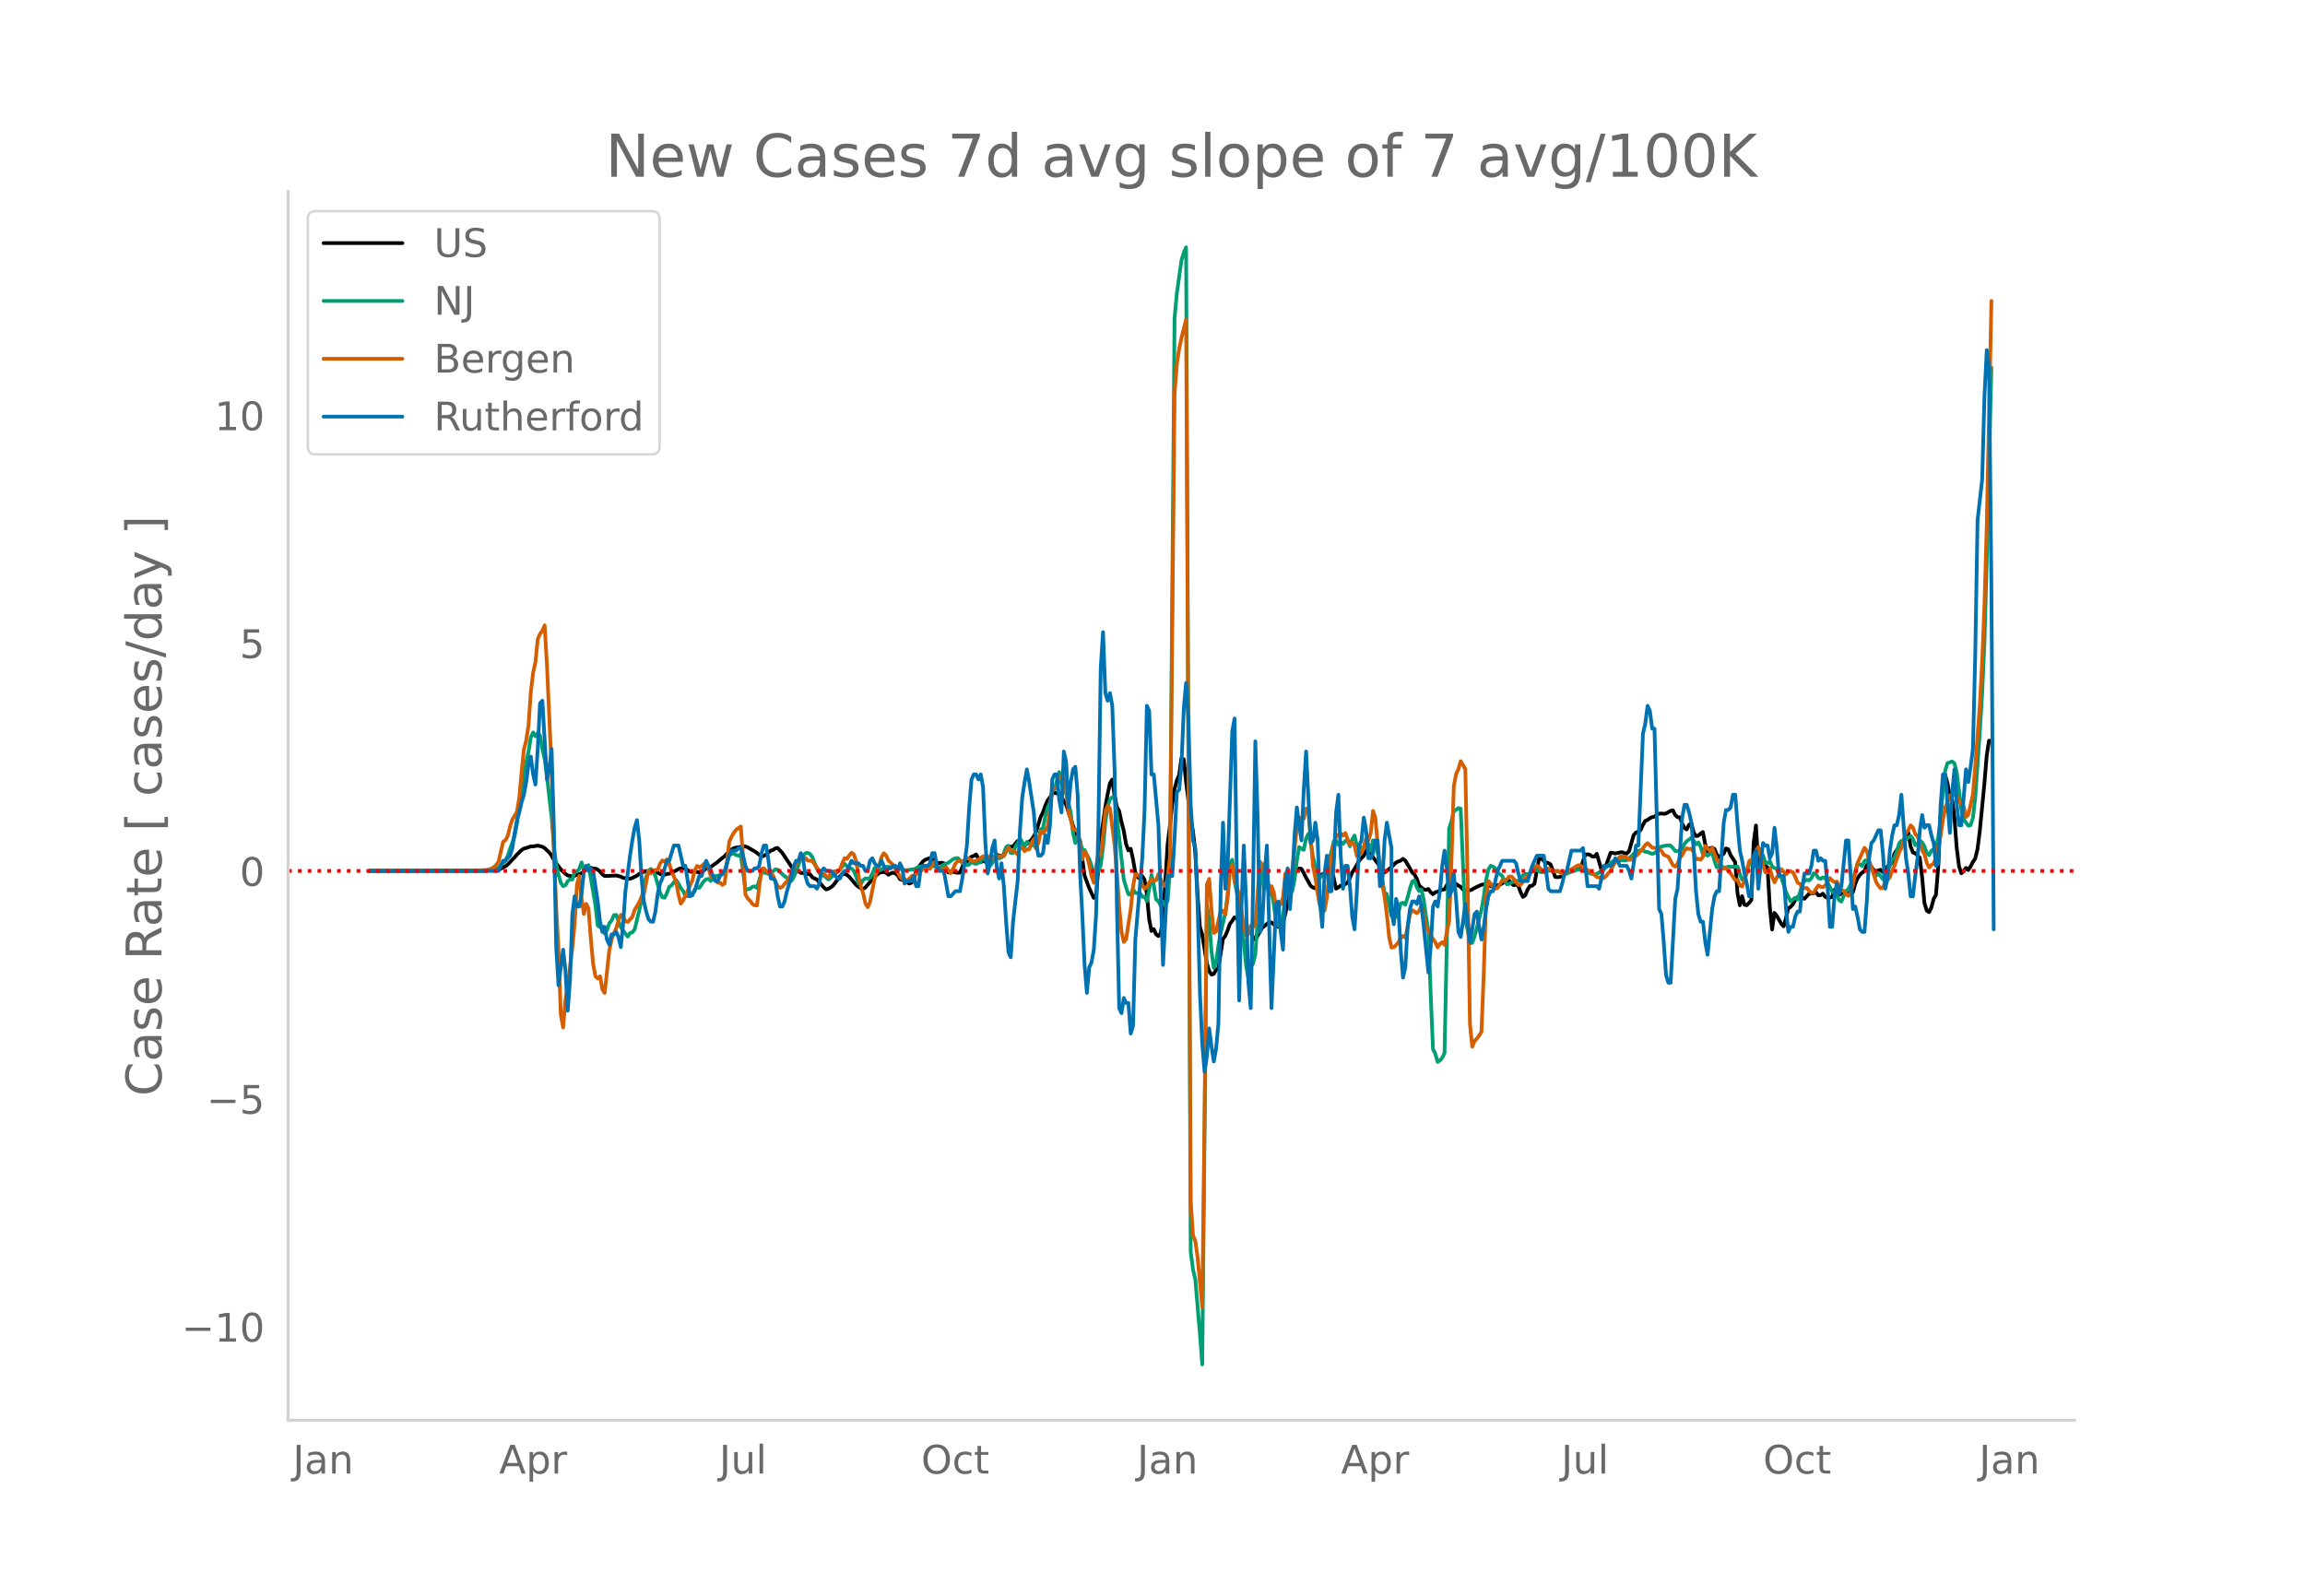 <svg height="864" viewBox="0 0 936 648" width="1248" xmlns="http://www.w3.org/2000/svg" xmlns:xlink="http://www.w3.org/1999/xlink"><defs><style>*{stroke-linecap:butt;stroke-linejoin:round}</style></defs><g id="figure_1"><path d="M0 648h936V0H0z" style="fill:#fff" id="patch_1"/><g id="axes_1"><path d="M117 576.72h725.4V77.76H117z" style="fill:none" id="patch_2"/><path clip-path="url(#p60ff160ff0)" d="m149.973 353.66 46.836-.134 4.684-.279.936-.165.937-.304 1.874-1.022.936-.722 2.81-2.917.937-1.11 1.874-1.803.936-.623.937-.21 1.873-.673.937.008 1.874-.334 1.873.452.937.566 1.873 1.772.937 1.24.937 1.798 2.81 3.867 1.873 1.778.937.644 1.874.364.936-.197.937-.532.937-.176.936-.335.937-.716.937-.951.937-.722.936.15.937.318.937.043.937.383.936.782.937 1.09.937.744 4.683-.216 1.874.468.936.48 1.874.307.937.055.936-.304 1.874-.933.937-.752.936-.497 1.874-.63 1.873.113.937-.123.937.265 2.81 1.32.937-.069.936-.328.937-.121.937-.294 2.81-1.55.937-.33.936-.08.937.266 1.874 1.12.936.13.937-.236 1.873.493 1.874-.826.937-.786.936-.46.937-.185 2.81-2.007.937-.873 1.873-1.447 1.874-1.979.937-.744.936-.544.937-.263.937-.105 1.873-.445.937.103.937.324 1.873 1.123.937.509.937.64.936.781.937.61.937-.14.936-.621 1.874-1.523.937-.3.936-.627.937-.177 1.874 2.008 4.683 7.028.937-.144 1.873 1.236.937.05.937.356.937-.015.936.139.937 1.226.937.554.936.366 2.81 3.244.937.798.937-.28.937-.545.936-.719 2.81-3.76.937-.818.937-.193.937.4.937.769 2.81 3.303.936.768.937.575.937.27.937-.523 1.873-2.2.937-1.22 2.81-2.593 1.873-.358.937.36.937.805.937-.53.936-.348.937.372.937.686.937 1.575.936.358.937-.268.937 1.105.936.625.937-.345.937-1.715.937-2.786.936-1.75 1.874-2.421.937-.674 1.873-.664.937.332.936.906.937.633.937.172.937-.147.936.224.937 2.17.937 1.584.936-.365.937.026.937.309.937.143.936-.059 1.874-4.313.937-.19.936-1.105.937-.87.937-.298.936-.618 1.874 3.14.937-.474.936.294 1.874-.488.937.54 1.873-2.975.937.448.936.095.937-.238.937-1.613.937-1.924 1.873.007 1.874-2.294.936-.316 1.874 2.186 2.81-2.302.937-1.363.936-1.93 1.874-6.058.936-1.83.937-2.669.937-2.18.937-1.165.936-1.572.937-.409.937.35.937-.129.936 1.484.937 1.775.937 1.371 3.747 11.326 1.873 3.19 1.874 14.28 1.873 5.036 1.873 4.038.937-.14 1.874-24.7.936-5.372.937-6.634.937-5.137.937-4.485.936-1.558.937 6.288.937 4.813.936 1.66.937 4.371.937 3.682.937 5.325.936 2.617.937-.666.937 4.227.936 5.404.937 1.844.937.71.937-1.111.936 1.56.937 5.688.937 10.219.937 4.853.936-.752.937 2.109.937.704.936-1.103.937-5.75 1.874-30.3.936-7.44.937-8.793.937-6.325.937-3.476.936-2.165.937-6.847.937.416.936 9.068 1.874 14.894.937 5.332.936 8.272.937 17.523.937 12.916.937 3.15 1.873 11.624.937 3.175.936 1.463.937-.254.937-1.615.937-.762 1.873-11.838.937-1.2.937-2.234.936-2.651.937-1.237.937-1.42.936.323.937 1.682.937.285 1.873 2.675.937.167.937.309.936 2.576.937 1.015.937-1.548.937-1.779.936-1.483 2.81-2.275.937.105 1.874 1.498.936.322.937-.783.937-1.166.937-3.268.936-4.668 2.81-11.433.937-1.714.937-.703.937.152.936 1.646.937 1.913 1.874 3.332.936.69.937.322.937-1.957.937-3.056.936-.673.937-.28.937-.966.936-.584.937-.45.937 3.82.937 4.302.936-.548.937-.698.937-.055 1.873-1.154.937-1.91.937-2.213.936-1.37 1.874-3.383.937-1.083.936-.893.937-1.875.937-1.25 1.873 3.634 2.81 3.672.937 1.622.937.915 1.873-1.362 1.874-1.736.936-.923.937-.479.937-.293.937-.755.936.721 1.874 3.105.937 1.683.936.848.937 1.648.937 2.737.936.955.937.692.937.222.937-.359.936 1.293.937.812.937-.732.936-.252 1.874-.869.937-.088.936-1.69.937-1.368 1.874.452.936.402.937.64.937.503.936 1.112.937.69.937-.28.937-.086.936-.296.937-.632 2.81-1.304 1.874-.36.936.289.937.666.937.176 1.873-.676.937-.14.937-.474.937-.687.936-.515.937.01.937 1.19.936.678.937-.209.937.433.937 2.615.936 1.92.937-.636.937-2.272.937-1.493.936-.128.937-.86 1.873-10.197.937-.05.937.942.937.702.936.23.937.575 1.873 5.084.937.109.937-.098 1.873-.997 1.874-1.41.937-.362 1.873-.253.937-.06.936-.254 1.874-5.814.937-.069.936.184.937.682.937.131.937-1.19 1.873 6.344.937-.92.936-.595 1.874-5.284.937.106.936.224 1.874-.426.937-.103.936.353.937.217.937-.985 1.873-6.516.937-1.059.937-.332.936-.658.937-2.052.937-1.67.936-.388.937-.695.937-.445.937-.185.936-.773.937-.459.937-.057.937.11.936-.113 1.874-1.081.936-.204.937 1.857.937.912.937.063.936 2.507.937 1.804.937.583.937-1.89.936-.501.937 3.669.937 1.432.936-.143.937-.865.937-.626.937 4.899.936 2.902.937-1.207.937-.245.937.515.936 2.279.937 1.086 1.873-1.392.937-2.18.937.365.937 2.348 1.873 2.89.937 12.484.937 4.997.936-3.68.937 3.447.937.218.936-.94.937-1.15.937-23.265.937-7.03.936 15.91.937-.13.937.275 1.873.932.937 16.093.937 9.162.936-6.732.937 1.153 1.874 3.295.936.976.937-3.302.937-4.004.936-.565.937-1.098.937-1.614.937-1.26.936-.377.937.655.937.393 1.873-2.048 1.874-.236.936-.35.937 1.228.937-.046.937-.625.936 1.292.937.411.937-.09.937-.289.936-2.835.937-.374.937 2.382.936-.51.937-.72.937-.183.937.235.936 1.092.937-.967.937-3.422.936-2.251.937-1.378.937-.92.937-.583.936-2.435.937-1.223.937 1.832.937 1.436.936.329 1.874-.513.936.903.937.034.937-2.326.937-.49.936-1.102.937-3.537.937-1.453.937-1.07.936-1.25.937-.147.937-3.753.936-.97.937 5.585.937 2.505.937.325 1.873 1.846.937 7.759.937 10.558.936 3.134.937.646.937-1.838.936-3.531.937-1.62.937-11.577.937-20.547.936-12.64.937-3.905.937 3.35.936 5.069.937 1.243.937 7.644.937 12.253.936 7.49.937 2.824.937-.89.937-1.292.936.856.937-1.436.937-1.788.936-1.402.937-3.774.937-7.417 1.873-19.294.937-11.351.937-6.051.937.065h0" style="fill:none;stroke:#000;stroke-linecap:round;stroke-width:1.5" id="line2d_1"/><path clip-path="url(#p60ff160ff0)" d="m149.973 353.656 46.836-.097 2.81-.228.937-.185.937-.323.936-.485 2.81-2.912.937-1.964 2.81-8.102.937-4.85.937-7.466.937-6.573 1.873-10.99.937-4.163.936-5.855.937-2.039.937 1.567.937-1.358.936 1.05.937 5.42.937 4.142.937 7.086 1.873 16.33.937 12.11.936 7.222.937 4.224.937 3.27.937 1.337.936-.351.937-1.648.937-.827.937.17.936-3.159.937-.104.937-1.092.936-2.609.937 2.96 1.874-1.889 1.873 10.745.937 5.519.937 8.323.936.635.937-.212.937 2.755.936-1.293.937-2.761.937-1.123.937-2.236.936-.092 1.874 4.962.936 1.231.937 1.422.937 1.172.937-1.431.936-.304.937-1.17 1.874-7.672.936-4.477.937-5.848.937-3.357.936-2.538.937-.664.937.734.937 2.236 1.873 6.603.937 1.926.937.168.936-1.943.937-2.466.937-.604.936-1.188.937-.931.937 1.399.937 1.794.936 1.256.937 1.997.937.06 1.873-.27.937-2.341.937-1.06.936.307 1.874-2.683.937-.81.936-.11.937.795.937-.904.937-1.088.936-.085 1.874-.687.936-.268 1.874-7.976 1.873-.075.937.564.937.327.936-.642 1.874 14.335.937-.106.936-.234.937-.768.937-.208.937.672 1.873-6.208.937-.025.936.11.937.413.937-.32 1.873-1.57.937.189 1.874 1.777.936.849.937.605.937.891.936.353.937-1.58.937-2.198 1.873-5.193.937-1.282.937-.927.937-.19.936.496.937 1.212 1.873 4.864.937 1.639.937 1.06.937-.054 1.873 1.643 1.873-1.565 2.81-2.404.937-1.386.937-.96.937.943.937.625.936.3.937.945.937 2.3.936 2.824.937.317.937-1.716.937-.69.936.12.937-.278.937-1.722.937-2.362.936.176.937.9 2.81-1.486.937-.04.937.24.936-.381.937-.07 1.874 1.033.936.28 1.874.356 1.873-.417.937.032 1.873-1.027 1.874-.48.937.263.936-.123.937-.48.937.24 1.873.86.937.218 1.873-1.47 1.874-.737 1.873-1.401.937-.396.937-.082.936.869.937 1.131.937.153.937.757.936-.287.937-1.206.937.738.936.177 1.874-.84.937-1.733.936.812.937 2.532.937.058.937-1.174.936-2.474.937-.863.937 1.483.936-.38.937-1.718.937-2.54.937-.5.936 2.91.937.086.937-2.569.937-1.585.936-1.899 1.874 3.372.936-1.888 1.874 1.494.937-.333.936 1.535.937-3.485.937-4.339.936-.412.937-4.92.937-3.454.937-2.056.936-4.61.937-.773 1.874-7 .936 4.747.937 2.842.937 1.006 1.873 7.842.937 8.355.937 4.027.936-2.554.937 2.092.937 2.94.937.338.936 2.005.937 1.578.937 2.789.936 3.552 1.874-1.252.937-2.398.936-7.415.937-10.011.937-6.556.937-2.77.936-.968.937.164.937 7.598 2.81 25.649.937 3.227.936 2.768.937.242.937-2.268.936 1.5.937.145.937-.074.937 1.52.936-.036.937 1.735.937-4.745.937-5.9.936 4.292.937 5.69.937.814.936 1.662.937-1.582.937 1.659.937-2.086.936-12.562 1.874-223.875.937-10.157 1.873-13.364.937-3.118.936-2.156 1.874 407.887.937 7.213.936 3.992 1.874 22.182.937 12.326 1.873-186.601.937 5.837.936 13.015.937 6.73.937-2.236.937-6.817.936-5.145 1.874-8.078.937-7.552.936-12.102.937-1.973.937 8.807.936 4.333.937 5.725.937 7.749.937 6.43.936 9.99.937 5.175.937-4.545.936-1.493.937-3.671 1.874-27.622.936-6.56.937-2.707 1.874 9.71.936 1.132.937 5.721.937 6.52.936 1.992.937.672.937-4.041.937-9.359.936-3.92.937 2.681.937.108.937-4.651.936-7.749.937-5.595.937.69.936.458.937-4.614.937-1.877.937 3.561.936 5.664.937 4.037.937 3.193.937 1.205.936-.461.937-1.093.937-3.597 1.873-5.24.937-4.273.937-.221.936 1.685.937-1.041.937.648.936-1.18.937-.074.937 2.228.937-2.783.936-1.577.937 4.122.937.33.937.54.936-.116.937-3.146.937 1.86.936 2.61.937-4.209.937.181.937 4.794.936 4.143.937 6.87.937 5.295.937.489.936 4.122.937 4.69.937-.232.936.712.937-1.541.937-3.908.937-.323.936.827.937-2.946.937-3.6.937-2.859.936-.506.937 2.753.937 1.631.936-.672.937 4.271.937 6.797.937 5.695.936 25.749.937 22.311.937 1.863.936 3.346.937-.579.937-1.094.937-1.922 1.873-91.214.937-2.928.937-4.117.936-.515.937-.727.937.23 1.873 45.332.937 3.793.937 5.56.936-.196.937-2.511 2.81-10.83.937-5.374.937-6.63.936-4.446.937-1.507.937.344.937.723.936 1.663 1.874 1.39.937 2.158.936 1.212.937-.124.937-.54.936-.778 1.874.143.937-.993.936-1.359.937-.518.937.14.937-.391.936-.64.937-.44.937-.272.936.548.937.377 1.874-.162.936-.436.937-.049.937.328.936-.168.937-.015 2.81 1.159.937-.052.937-.486 2.81-.989.937-.225.936.102.937.31 1.874.868 2.81.763.937-.213 1.873-1.322.937-.627 1.873-1.65.937-.995.937-.578 1.873-.013 1.874-.46.936.124.937-.115.937-.718 2.81-2.836 1.873-.493.937.1.937.518.936.115 1.874.787.937-.368.936-.663.937-1.13.937-.884 1.873-.353.937-.112.937.117.936.988.937 1.227.937.062.937-.368.936-.574.937-1.996.937-1.131 1.873-1.403.937 1.252.937 1.456.936-.804.937 1.771.937 2.891.937.111.936.593 1.874-1.271.937 3.359.936 2.683.937-.863 1.873.878.937.065.937-.404.937.113 2.81-.115.937 3.16.936 2.125.937-.478.937-2.054.936-3.652.937-.427.937 1.233.937-5.547.936-2.168.937 2.887.937.295.936 2.84.937.4.937-.878.937 2.281.936.549.937.33.937 2.767.937.778 1.873 5.915 1.873 3.784 1.874-1.503.937.712.936-2.621.937-3.602.937-1.25.937-.523.936.273.937-.898.937-2.021.936.367.937 1.582.937.308.937-.58.936.268 2.81 5.491.937.874.937.623.937 1.981.936.589.937-2.266.937-1.856.937-1.046.936-1.682.937-2.13 1.873-6.276.937.12.937.682.937-1.996.936-.508.937 1.681.937 1.418.937 2.407.936 1.018.937-1.195 1.873 2.547.937-1.403.937-1.782 1.873-4.779.937-.89.937-2.394.937-3.28.936-1.074.937.009 2.81-1.96.937 1.164.937 2.558.936-.631.937-1.225.937.685.937 1.668.936 2.728.937.859.937-1.877.936-.483.937-.914.937-4.152.937-7.753.936-10.73.937-8.488.937-2.998 1.873-.672.937.778.937 3.774 1.873 15.06.937 3.697.937 1.51.936 1.256.937-.239.937-2.944.936-8.078 1.874-27.012.937-15.256.936-20.91.937-32.907 1.874-78.677h0" style="fill:none;stroke:#009e73;stroke-linecap:round;stroke-width:1.5" id="line2d_2"/><path clip-path="url(#p60ff160ff0)" d="m149.973 353.656 41.216-.1 3.747-.143 2.81-.162 1.873-.587.937-.527.937-.931.936-1.236 1.874-8.143.937-.607.936-1.742.937-3.829.937-2.896.936-1.459.937-1.721.937-5.55.937-10.533.936-9.095.937-3.646.937-6.158.936-13.45.937-7.96.937-4.233.937-9.358.936-2.188.937-1.236.937-2.228.937 16.245 1.873 41.91.937 33.846.936 22.727.937 16.812.937 26.535.937 5.185.936-11.201.937-5.651 1.874-15.435.936-9.925.937-15.78.937-3.544.936 9.378.937 6.057.937-4.052.937 1.904.936 12.154.937 10.25.937 5.104.937.89.936-.91.937 5.266.937 1.478 1.873-17.095.937-4.639.937-2.512.936-1.985.937-3.16.937-2.268.936.527.937 2.066.937.243 1.873-2.046.937-2.836 1.874-3.12.936-2.268.937-1.073 1.873-9.44.937 1.054.937-.79.937-.628.936.02.937-2.552.937-1.256.937.506.936-.992.937 1.762.937 3.282.936 1.944.937 2.248.937 5.145.937 3.606.936-1.276 3.747-8.102.937-3.87.937-2.065.936.587.937-.527.937-.85.937-.446.936 2.107.937 3.423.937.527.937.83.936 1.175.937-.02.937.931.936-.587 1.874-16.995.937-2.025.936-1.6.937-1.236 1.873-1.296.937 12.66.937 14.908.937 1.64.936.892.937 1.336.937.568.937.06 1.873-14.887.937-.163.936 1.054.937.85.937-.06.937 1.053.936 2.512.937 1.782.937.71.937-.386.936-1.215.937-1.033.937-1.479 1.873-3.95 1.874-3.18.936-.445.937-.142.937-.304.937 1.013 1.873.263 3.747 5.287.937-.122.936.892.937.465.937-1.336.936-.932 1.874-.345.937-.486.936-2.633.937-1.985.937.284.937-1.357.936-1.135.937.669.937 2.754.936 5.834.937 4.517.937 2.633.937 4.132.936 1.56.937-2.046 1.874-9.5 1.873-5.428.937-3.342.936-1.58.937.952.937 2.046 1.873 1.742.937 1.742.937 1.276.937 1.843.936.87.937.203.937.628 1.873-1.964.937-.365.937-.587.936-.243 1.874-1.803 1.873-.203.937.142 1.873-2.816 1.874 2.877.937.324.936-.365.937-.648.937 1.337.936 1.094.937-1.742.937-2.066.937-1.074h.936l.937.365 1.874-1.742.936.445.937.73.937.384.936-.303 1.874-1.155.937-.668.936-.203.937.182.937.79.937.284.936-1.215h.937l.937.303.936-.344.937.162.937-1.944.937-1.459.936 1.175.937-.081.937.648.937 1.053.936-2.775.937-.222.937 1.539.936-.75.937.061.937-2.592.937-1.702.936 3.646.937-2.066.937-4.618.936.729.937-1.074.937-1.62.937-6.421.936-9.52.937.263.937.122.937-4.193.936-.588.937.628.937 5.348.936 8.487.937 2.977.937 3.788.937.648.936-.263.937 6.907.937 5.186.937-3.2.936 1.437.937 3.95.937 4.457.936 2.815.937-6.684.937-5.368.937.608.936-8.001.937-9.763.937-2.006.937.993 1.873 14.928.937 11.262.936 13.794.937 10.189.937 4.091.937-1.195 1.873-12.194.937-9.236.936-4.922.937.385.937.648.937 3.423.936 1.499.937-.77.937-1.762.937-1.215.936.405.937-.122.937-2.511 1.873 4.294.937.587.937-3.605.936-8.265 1.874-188.214.937-12.052.936-6.037.937-4.517 1.873-7.393 1.874 358.382.937 13.632.936 2.167.937 6.907 1.874 19.912.936-78.713.937-92.832.937-2.309.936 12.74.937 9.217.937-.648 1.873-8.426.937.141.937 1.439.937-6.705.936-11.708.937-1.701.937 6.42.936 2.432.937 3.727 1.874 12.274.936 3.667.937-.426.937-3.443.936.668.937-1.235 1.874-25.441.936 1.458 1.874 7.88.937 3.99.936-3.363.937 2.553.937 6.522.936-.75.937-.992.937-2.836.937-9.58.936-.831.937 4.193.937-4.538 1.873-17.642.937-4.031.937.608.936-.102.937-4.091.937 1.884.937 9.864.936 11.627.937 4.76.937 6.32.937 5.063.936 1.904.937.02.937-5.367.936-8.953.937-7.373.937-5.47.937-3.017 1.873-1.236.937.973.936-1.054.937 2.552.937 2.168.937-.83.936 1.194.937 4.254 1.874-1.215.936-2.33.937-3.463.937.75.936-3.1.937-8.973.937 2.795.937 10.513.936 8.993.937 7.637.937 4.84.937 7.394.936 9.216.937 4.132.937-.202.936-.851.937-1.134.937-1.783.937-.79.936.73.937-4.214.937-5.307.937-1.64.936.547.937.688.937-1.033.936-1.944.937 3.646.937 5.205.937 1.378 1.873 3.22.937 1.297.936 2.106.937-1.438.937-.668.937 1.053.936-5.246.937-4.477.937-24.468.937-30.181.936-4.922.937-2.046.937-3.241 1.873 3.22.937 45.798.937 57.628.936 9.297.937-2.289.937-.993.937-1.276.936-1.54.937-23.941.937-30.343.936-6.907.937 1.134.937 1.438.937.567.936-.303 1.874-3.16.937.06.936-.384.937-1.135.937-.04.936.932.937 1.397.937 1.094.937-.121 1.873-2.532.937-.83.937-.993 1.873-2.573.937-.83.936.729.937 1.013.937.08.937-.364.936-.243.937.486.937.628 1.873-.182.937.506.937.77.936.202.937-.952.937-.729.937-.405 1.873-1.195.937-.486.936.101.937 1.053.937.649.937.141 1.873 1.317.937.648.937.932.936.223.937-.02.937.202.936-.85 1.874-2.229.937-1.944.936-1.317.937-1.053.937-1.317.937-.101 1.873.506.937.891.936-.06.937-.973.937-.587.937-.81.936-1.195.937-1.013.937-1.398.936-.75 1.874 1.864.937.04.936.467.937.202.937.567.937 1.6 1.873.81 1.873 3.485.937.506.937-1.235.937-2.41.936-1.014.937-1.904.937-.87.937.283.936-.121.937 1.539.937 2.876.936-.304.937.405.937-1.296.937-4.375 1.873 2.147.937-1.438 1.873 4.962.937.831.937 3.018.936-.304.937-.142.937 1.256.937.912 1.873 2.694.937-.061.937 2.208.936.445.937-2.45 1.873-7.82.937-.688.937 1.337.937-4.395.936-2.026.937 3.99 1.873 6.28h.937l.937-1.52.937 3.403.936 2.168.937-1.945.937-1.56.937-1.822 1.873 2.106.937-1.033.936-.263.937.486.937 1.843.937 2.33.936.567.937 1.154.937.547.937-.121.936 1.154.937.891.937-.222.936-1.54.937-1.276.937.527.937.162.936-.71 1.874-2.997.937 1.053.936.588.937-.223.937 2.046.936 1.6.937.142.937 1.418.937.607.936-1.519.937-3.058.937-4.74.936-4.072 2.81-6.137.937 1.215.937 4.092.937 2.957.937 2.492.936 3.038.937 1.58.937 1.114.936-.405.937-2.31.937-.769.937-1.033.936-2.897.937-1.782 1.874-5.53.936-1.722.937-3.443.937-2.735.936-1.093.937-1.904.937.931.937 2.694.936.83 1.874 5.632.937 1.722.936 3.443.937 1.864.937-1.013.936-.628.937-2.512 1.874-8.872.936-6.42.937-4.862 1.873-4.983.937-.101.937.223.937-.203.936 2.491 1.874 2.006.937 4.375.936-.952 1.874-8.305.936-11.262 1.874-25.076.937-17.704.936-23.132.937-32.692 1.874-90.4h0" style="fill:none;stroke:#d55e00;stroke-linecap:round;stroke-width:1.5" id="line2d_3"/><path clip-path="url(#p60ff160ff0)" d="M149.973 353.656h52.456l1.874-4.126h.937l1.873-2.063.937-3.095.936-6.19.937-5.159.937-3.094.937-4.127.936-3.095.937-5.158.937-7.222.936-3.095.937 7.222.937 4.126.937-14.443.936-18.57.937-1.031 1.874 31.981.936-4.126.937-8.254.937 31.981.936 48.488.937 15.475 1.874-14.443.936 8.253.937 16.506.937-12.38.937-26.822.936-7.222.937 4.127h.937l.936-5.159.937-9.285.937-2.063.937 2.063.936-1.031.937 1.031 1.874 12.38.936 8.253.937 4.127.937-2.063.936 5.158.937 2.063.937-4.126h.937l.936-1.032.937 2.063.937 4.127.936-9.285.937-13.411 1.874-14.443.936-6.19.937-5.159.937-3.095.937 8.254.936 15.474.937 9.285.937 4.127.936 3.095.937 1.031h.937l.937-4.126.936-7.222.937-4.126.937-2.064.937-4.126.936-3.095h.937l1.873-6.19h1.874l1.873 8.253h.937l1.874 12.38 1.873-2.063 1.873-6.19h.937l1.874-6.19 3.747 8.253h.936l.937-2.063 1.873-2.064 1.874-6.19.937-2.063h1.873l.937-1.031h.936l.937 3.095.937 4.126.937 2.063h1.873l.937-1.031h.937l.936-1.032.937-5.158.937-3.095h.936l.937 6.19.937 7.221h.937l.936 1.032.937 6.19.937 4.127h.937l.936-2.064.937-4.126 1.873-6.19.937-4.127.937-2.063h.937l.936-3.095.937 2.063.937 7.222.937 3.095.936 1.031h1.874l.936 1.032.937-2.063.937-5.159.937-1.031.936 1.031h1.874l2.81 3.095h.937l.936-2.063.937-1.032h.937l1.873-4.126.937 1.032h1.873l.937 1.031h.937l.937 2.063h.936l.937-4.126.937-1.032.937 2.064.936 1.031h.937l.937-2.063 1.873 4.126.937-1.031h.937l.936-1.032h.937l.937 2.063.937-3.094.936 2.063.937 6.19.937-1.032h1.873l.937-2.063.937 4.126h.936l.937-7.221.937-1.032h1.873l.937-1.031.937-4.127h.936l.937 5.158.937 2.063h1.873l1.874 10.317h.936l1.874-2.063h1.873l.937-5.159.937-6.19.937-7.221.936-15.475.937-11.348.937-2.063h.936l.937 2.063.937-2.063.937 5.158.936 22.696.937 12.38.937-4.126.937-6.19.936-3.095.937 11.348.937 4.126.936-6.19.937 9.285.937 14.443.937 12.38.936 2.064.937-14.444 1.874-16.506.936-20.633.937-13.411.937-6.19.936-5.158.937 5.158 1.874 12.38.936 12.38.937 5.158h.937l.936-1.032.937-7.222.937 3.095.937-7.221.936-18.57.937-2.063h.937l.937 10.316.936 5.159.937-24.76.937 4.127.936 18.57.937-10.317.937-5.158.937-1.032.936 11.348.937 30.95.937 17.538.937 20.633.936 11.348.937-10.317.937-2.063.936-5.158.937-14.443.937-36.108.937-63.962.936-14.444.937 24.76.937 3.095.937-3.095.936 5.158.937 25.792.937 54.677.936 42.298.937 2.063.937-6.19.937 2.063h.936l.937 12.38.937-3.095.936-35.076 2.81-33.013.937-19.601.937-42.298.937 2.064.937 25.79h.936l1.874 20.634 1.873 56.74 1.874-36.107h1.873l.937-15.475.937-18.57.936-1.031.937-10.317.937-22.696.936-10.317.937 14.444.937 35.076.937 14.443.936 3.095.937 23.728.937 35.076.937 20.633.936 11.348.937-6.19.937-11.348.936 7.221.937 6.19.937-5.158.937-10.317.936-54.677.937-26.823.937 26.823.937-9.285 1.873-54.677.937-5.158.936 63.962.937 50.55.937-38.17.937-24.76.936 22.696.937 33.013.937 10.317.936-48.488.937-59.836.937 30.95.937 46.424.936-3.095.937-19.601.937-12.38 1.873 66.026 1.874-42.298.936-1.032.937 12.38.937 7.222.937-27.855.936-5.158.937 16.506.937-12.38.937-17.538.936-11.348.937 7.222.937 6.19.936-20.633.937-15.475 1.874 37.14.936-1.032.937-7.222.937 7.222.937 24.76.936 10.316.937-21.665.937-7.221.936 14.443h.937l.937-11.348.937-20.633.936-7.222.937 24.76.937 13.411.936-9.285h.937l.937 8.253.937 12.38.936 5.158.937-15.474.937-18.57.937-2.063.936-9.285.937 5.158.937 11.348h.936l.937-2.063.937-5.158h.937l.936 18.57.937-1.032.937-17.538.937-7.222 1.873 10.317v25.79l.937 5.16.936-10.317.937 4.126.937 16.507.937 11.348.936-4.127.937-16.506.937-7.222.937-3.095h.936l.937 1.032.937-3.095.936 4.127.937 8.253 1.874 18.57.936-10.317.937-16.506.937-2.064.936 2.064.937-6.19.937-10.317.937-6.19.936 7.222.937 11.348.937-2.063.937-7.222.936 10.317.937 13.411.937 2.063.936-6.19.937-7.221.937 7.221.937 8.254.936-5.159.937-6.19.937-1.031.937 6.19.936 5.158.937-5.158.937-7.222.936-5.158.937-2.063h.937l1.873-8.254 1.874-4.126h4.683l.937 1.032.937 4.126.937 3.095h2.81l1.873-6.19 1.874-4.126h2.81l.937 6.19.936 7.221.937 1.032h3.747l.937-3.095.936-4.127.937-1.032 1.874-8.253h3.746l.937-1.031.937 7.221.937 8.253h3.747l.936 1.032.937-4.127.937-5.158h2.81l.937-1.031.936-2.064.937 1.032.937 2.063h2.81l.937 2.063.936 3.095.937-6.19.937-7.221h.937l1.873-45.393.937-4.126.936-7.222.937 2.064.937 7.221h.937l1.873 73.247.937 2.064.937 11.348.936 13.411.937 3.095h.937l1.873-34.044.937-4.127 1.873-28.886.937-5.158h.937l.937 3.095.936 4.126.937 11.348.937 16.507.936 9.285.937 3.094h.937l.937 8.254.936 5.158 1.874-18.57.937-5.158.936-2.063h.937l1.873-27.855.937-5.158h.937l.937-1.032.936-5.158h.937l.937 12.38.937 10.316.936 4.127.937 5.158.937 4.127.936 5.158h.937l.937-16.506.937-2.064.936 15.475 1.874-18.57.936 1.032h.937l.937 5.158.937-2.063.936-10.317.937 8.254.937 11.348h1.873l.937 13.411.937 9.285.936-2.063h.937l.937-4.127.937-2.063h.936l.937-9.285.937-6.19h1.873l.937-3.095.937-6.19h.936l.937 4.127.937-1.032.937 1.032h.936l.937 10.316.937 16.507h.937l.936-12.38.937-5.158.937 4.126.936-3.095 1.874-18.57h.937l1.873 27.855.937-1.031.936 4.126.937 5.158.937 1.032h.937l.936-12.38.937-17.538.937-6.19.937-1.031 1.873-4.127h.937l.936 9.285.937 14.443.937-4.127.937-11.348.936-6.19.937-4.126h.937l.937-4.127.936-8.253 1.874 25.791.936 6.19.937 9.285h.937l.937-8.253.936-7.222.937-11.348.937-6.19.937 5.158.936-1.031h.937l.937 4.126.936 3.095.937 9.285.937-1.031.937-23.728.936-12.38h.937l1.873 23.728.937-16.507.937-9.284.937 14.443.936 8.253h.937l1.874-22.696.936 5.158.937-6.19.937-7.222.936-38.17.937-54.678 1.874-16.507.936-34.044.937-18.57.937 7.222.937 88.722.936 139.272h0" style="fill:none;stroke:#0072b2;stroke-linecap:round;stroke-width:1.5" id="line2d_4"/><path clip-path="url(#p60ff160ff0)" d="M117 353.656h725.4" style="fill:none;stroke:red;stroke-dasharray:1.5,2.475;stroke-dashoffset:0;stroke-width:1.5" id="line2d_5"/><path d="M117 576.72V77.76" style="fill:none;stroke:#d3d3d3;stroke-linecap:square;stroke-linejoin:miter;stroke-width:1.25" id="patch_3"/><path d="M117 576.72h725.4" style="fill:none;stroke:#d3d3d3;stroke-linecap:square;stroke-linejoin:miter;stroke-width:1.25" id="patch_4"/><g id="matplotlib.axis_1"><g id="xtick_1"><g style="fill:#696969" transform="matrix(.16 0 0 -.16 118.906 598.378)" id="text_1"><defs><path d="M9.813 72.906h9.859V5.078q0-13.187-5-19.14-5-5.954-16.094-5.954h-3.75v8.297h3.078q6.531 0 9.219 3.672Q9.813-4.39 9.813 5.078z" id="DejaVuSans-74"/><path d="M34.281 27.484q-10.89 0-15.093-2.484-4.204-2.484-4.204-8.5 0-4.781 3.157-7.594 3.156-2.797 8.562-2.797 7.485 0 12 5.297 4.516 5.297 4.516 14.078v2zm17.922 3.72V0H43.22v8.297Q40.14 3.328 35.547.953q-4.594-2.375-11.234-2.375-8.391 0-13.36 4.719Q6 8.016 6 15.922q0 9.219 6.172 13.906 6.187 4.688 18.437 4.688h12.61v.89q0 6.203-4.078 9.594-4.078 3.39-11.453 3.39-4.688 0-9.141-1.124-4.438-1.125-8.531-3.375v8.312q4.921 1.906 9.562 2.844 4.64.953 9.031.953 11.875 0 17.735-6.156 5.86-6.14 5.86-18.64z" id="DejaVuSans-97"/><path d="M54.89 33.016V0h-8.984v32.719q0 7.765-3.031 11.61-3.031 3.858-9.078 3.858-7.281 0-11.484-4.64-4.204-4.625-4.204-12.64V0H9.08v54.688h9.03v-8.5q3.235 4.937 7.594 7.374Q30.078 56 35.797 56q9.422 0 14.25-5.828 4.844-5.828 4.844-17.156z" id="DejaVuSans-110"/></defs><use xlink:href="#DejaVuSans-74"/><use x="29.492" xlink:href="#DejaVuSans-97"/><use x="90.771" xlink:href="#DejaVuSans-110"/></g></g><g id="xtick_2"><g style="fill:#696969" transform="matrix(.16 0 0 -.16 202.64 598.378)" id="text_2"><defs><path d="M34.188 63.188 20.797 26.906h26.812zm-5.579 9.718h11.188L67.578 0h-10.25l-6.64 18.703h-32.86L11.188 0H.78z" id="DejaVuSans-65"/><path d="M18.11 8.203v-29H9.077v75.484h9.031v-8.296q2.844 4.875 7.157 7.234Q29.594 56 35.594 56q9.968 0 16.187-7.906 6.235-7.907 6.235-20.797T51.78 6.484q-6.218-7.906-16.187-7.906-6 0-10.328 2.375-4.313 2.375-7.157 7.25zm30.578 19.094q0 9.906-4.079 15.547-4.078 5.64-11.203 5.64-7.14 0-11.218-5.64-4.079-5.64-4.079-15.547 0-9.906 4.078-15.547 4.079-5.64 11.22-5.64 7.124 0 11.202 5.64t4.078 15.547z" id="DejaVuSans-112"/><path d="M41.11 46.297q-1.516.875-3.297 1.281Q36.03 48 33.89 48q-7.625 0-11.703-4.953-4.079-4.953-4.079-14.234V0H9.08v54.688h9.03v-8.5q2.844 4.984 7.375 7.39Q30.031 56 36.531 56q.922 0 2.047-.125 1.125-.11 2.484-.36z" id="DejaVuSans-114"/></defs><use xlink:href="#DejaVuSans-65"/><use x="68.408" xlink:href="#DejaVuSans-112"/><use x="131.885" xlink:href="#DejaVuSans-114"/></g></g><g id="xtick_3"><g style="fill:#696969" transform="matrix(.16 0 0 -.16 292.07 598.378)" id="text_3"><defs><path d="M8.5 21.578v33.11h8.984V21.922q0-7.766 3.016-11.656 3.031-3.875 9.094-3.875 7.265 0 11.484 4.64 4.234 4.64 4.234 12.656v31h8.985V0h-8.984v8.406Q42.047 3.422 37.718 1q-4.313-2.422-10.032-2.422-9.421 0-14.312 5.86Q8.5 10.296 8.5 21.578zM31.11 56z" id="DejaVuSans-117"/><path d="M9.422 75.984h8.984V0H9.422z" id="DejaVuSans-108"/></defs><use xlink:href="#DejaVuSans-74"/><use x="29.492" xlink:href="#DejaVuSans-117"/><use x="92.871" xlink:href="#DejaVuSans-108"/></g></g><g id="xtick_4"><g style="fill:#696969" transform="matrix(.16 0 0 -.16 374.068 598.378)" id="text_4"><defs><path d="M39.406 66.219q-10.75 0-17.078-8.016-6.312-8-6.312-21.828 0-13.766 6.312-21.781 6.328-8 17.078-8 10.735 0 17.016 8 6.281 8.015 6.281 21.781 0 13.828-6.281 21.828-6.281 8.016-17.016 8.016zm0 8q15.328 0 24.5-10.281 9.188-10.282 9.188-27.563 0-17.234-9.188-27.516-9.172-10.28-24.5-10.28-15.375 0-24.593 10.25-9.204 10.265-9.204 27.546t9.204 27.563q9.218 10.28 24.593 10.28z" id="DejaVuSans-79"/><path d="M48.781 52.594v-8.407q-3.812 2.11-7.64 3.157-3.828 1.047-7.735 1.047-8.75 0-13.593-5.547-4.829-5.532-4.829-15.547 0-10.016 4.829-15.563 4.843-5.53 13.593-5.53 3.907 0 7.735 1.046 3.828 1.047 7.64 3.156V2.094Q45.016.344 40.984-.531q-4.015-.89-8.562-.89-12.36 0-19.64 7.765-7.266 7.765-7.266 20.953 0 13.375 7.343 21.031Q20.22 56 33.016 56q4.14 0 8.093-.86 3.953-.843 7.672-2.546z" id="DejaVuSans-99"/><path d="M18.313 70.219V54.688h18.5v-6.985h-18.5V18.016q0-6.688 1.828-8.594 1.828-1.906 7.453-1.906h9.218V0h-9.218q-10.407 0-14.36 3.875-3.953 3.89-3.953 14.14v29.688H2.687v6.984h6.594V70.22z" id="DejaVuSans-116"/></defs><use xlink:href="#DejaVuSans-79"/><use x="78.711" xlink:href="#DejaVuSans-99"/><use x="133.691" xlink:href="#DejaVuSans-116"/></g></g><g id="xtick_5"><g style="fill:#696969" transform="matrix(.16 0 0 -.16 461.747 598.378)" id="text_5"><use xlink:href="#DejaVuSans-74"/><use x="29.492" xlink:href="#DejaVuSans-97"/><use x="90.771" xlink:href="#DejaVuSans-110"/></g></g><g id="xtick_6"><g style="fill:#696969" transform="matrix(.16 0 0 -.16 544.545 598.378)" id="text_6"><use xlink:href="#DejaVuSans-65"/><use x="68.408" xlink:href="#DejaVuSans-112"/><use x="131.885" xlink:href="#DejaVuSans-114"/></g></g><g id="xtick_7"><g style="fill:#696969" transform="matrix(.16 0 0 -.16 633.974 598.378)" id="text_7"><use xlink:href="#DejaVuSans-74"/><use x="29.492" xlink:href="#DejaVuSans-117"/><use x="92.871" xlink:href="#DejaVuSans-108"/></g></g><g id="xtick_8"><g style="fill:#696969" transform="matrix(.16 0 0 -.16 715.973 598.378)" id="text_8"><use xlink:href="#DejaVuSans-79"/><use x="78.711" xlink:href="#DejaVuSans-99"/><use x="133.691" xlink:href="#DejaVuSans-116"/></g></g><g id="xtick_9"><g style="fill:#696969" transform="matrix(.16 0 0 -.16 803.652 598.378)" id="text_9"><use xlink:href="#DejaVuSans-74"/><use x="29.492" xlink:href="#DejaVuSans-97"/><use x="90.771" xlink:href="#DejaVuSans-110"/></g></g></g><g id="matplotlib.axis_2"><g id="ytick_1"><g style="fill:#696969" transform="matrix(.16 0 0 -.16 73.733 544.782)" id="text_10"><defs><path d="M10.594 35.5h62.593v-8.297H10.594z" id="DejaVuSans-8722"/><path d="M12.406 8.297h16.11v55.625l-17.532-3.516v8.985l17.438 3.515h9.86V8.296H54.39V0H12.406z" id="DejaVuSans-49"/><path d="M31.781 66.406q-7.61 0-11.453-7.5Q16.5 51.422 16.5 36.375q0-14.984 3.828-22.484 3.844-7.5 11.453-7.5 7.672 0 11.5 7.5 3.844 7.5 3.844 22.484 0 15.047-3.844 22.531-3.828 7.5-11.5 7.5zm0 7.813q12.266 0 18.735-9.703 6.468-9.688 6.468-28.141 0-18.406-6.468-28.11-6.47-9.687-18.735-9.687-12.25 0-18.718 9.688-6.47 9.703-6.47 28.109 0 18.453 6.47 28.14Q19.53 74.22 31.78 74.22z" id="DejaVuSans-48"/></defs><use xlink:href="#DejaVuSans-8722"/><use x="83.789" xlink:href="#DejaVuSans-49"/><use x="147.412" xlink:href="#DejaVuSans-48"/></g></g><g id="ytick_2"><g style="fill:#696969" transform="matrix(.16 0 0 -.16 83.912 452.258)" id="text_11"><defs><path d="M10.797 72.906h38.719v-8.312H19.828v-17.86q2.14.735 4.281 1.094 2.157.36 4.313.36 12.203 0 19.328-6.688 7.14-6.688 7.14-18.11 0-11.765-7.328-18.296-7.328-6.516-20.656-6.516-4.593 0-9.36.781-4.75.782-9.827 2.344v9.922q4.39-2.39 9.078-3.563 4.687-1.171 9.906-1.171 8.453 0 13.375 4.437 4.938 4.438 4.938 12.063 0 7.609-4.938 12.047-4.922 4.453-13.375 4.453-3.953 0-7.89-.875-3.922-.875-8.016-2.735z" id="DejaVuSans-53"/></defs><use xlink:href="#DejaVuSans-8722"/><use x="83.789" xlink:href="#DejaVuSans-53"/></g></g><g id="ytick_3"><use xlink:href="#DejaVuSans-48" style="fill:#696969" transform="matrix(.16 0 0 -.16 97.32 359.735)" id="text_12"/></g><g id="ytick_4"><use xlink:href="#DejaVuSans-53" style="fill:#696969" transform="matrix(.16 0 0 -.16 97.32 267.212)" id="text_13"/></g><g id="ytick_5"><g style="fill:#696969" transform="matrix(.16 0 0 -.16 87.14 174.689)" id="text_14"><use xlink:href="#DejaVuSans-49"/><use x="63.623" xlink:href="#DejaVuSans-48"/></g></g><g style="fill:#696969" transform="matrix(0 -.2 -.2 0 65.573 445.117)" id="text_15"><defs><path d="M64.406 67.281v-10.39q-4.984 4.64-10.625 6.922-5.64 2.296-11.984 2.296-12.5 0-19.14-7.64-6.641-7.64-6.641-22.094 0-14.406 6.64-22.047 6.64-7.64 19.14-7.64 6.345 0 11.985 2.296 5.64 2.297 10.625 6.938V5.609Q59.234 2.094 53.437.33q-5.78-1.75-12.218-1.75-16.563 0-26.094 10.124-9.516 10.14-9.516 27.672 0 17.578 9.516 27.703 9.531 10.14 26.094 10.14 6.531 0 12.312-1.734 5.797-1.734 10.875-5.203z" id="DejaVuSans-67"/><path d="M44.281 53.078v-8.5q-3.797 1.953-7.906 2.922-4.094.984-8.5.984-6.688 0-10.031-2.047-3.344-2.046-3.344-6.156 0-3.125 2.39-4.906 2.391-1.781 9.626-3.39l3.078-.688q9.562-2.047 13.593-5.781 4.032-3.735 4.032-10.422 0-7.625-6.032-12.078-6.03-4.438-16.578-4.438-4.39 0-9.156.86Q10.688.296 5.422 2v9.281q4.984-2.594 9.812-3.89 4.829-1.282 9.579-1.282 6.343 0 9.75 2.172 3.421 2.172 3.421 6.125 0 3.656-2.468 5.61-2.453 1.953-10.813 3.765l-3.125.735q-8.344 1.75-12.062 5.39-3.704 3.64-3.704 9.985 0 7.718 5.47 11.906Q16.75 56 26.811 56q4.97 0 9.36-.734 4.406-.72 8.11-2.188z" id="DejaVuSans-115"/><path d="M56.203 29.594v-4.39H14.891q.593-9.282 5.593-14.142 5-4.859 13.938-4.859 5.172 0 10.031 1.266 4.86 1.265 9.656 3.812v-8.5Q49.266.734 44.187-.344 39.11-1.422 33.892-1.422q-13.094 0-20.735 7.61-7.64 7.625-7.64 20.625 0 13.421 7.25 21.296Q20.016 56 32.328 56q11.031 0 17.453-7.11 6.422-7.093 6.422-19.296zm-8.984 2.64q-.094 7.36-4.125 11.75-4.032 4.407-10.672 4.407-7.516 0-12.031-4.25-4.516-4.25-5.203-11.97z" id="DejaVuSans-101"/><path d="M44.39 34.188q3.172-1.079 6.172-4.594 3-3.516 6.032-9.672L66.609 0H56l-9.313 18.703q-3.624 7.328-7.015 9.719-3.39 2.39-9.25 2.39h-10.75V0h-9.86v72.906h22.266q12.5 0 18.656-5.234 6.157-5.219 6.157-15.766 0-6.89-3.203-11.437-3.204-4.532-9.297-6.282zM19.673 64.797V38.922h12.406q7.125 0 10.766 3.297 3.64 3.297 3.64 9.687 0 6.39-3.64 9.64-3.64 3.25-10.766 3.25z" id="DejaVuSans-82"/><path d="M8.594 75.984h20.703V69H17.578V-6.203h11.719v-6.984H8.594z" id="DejaVuSans-91"/><path d="M25.39 72.906h8.297L8.297-9.28H0z" id="DejaVuSans-47"/><path d="M45.406 46.39v29.594h8.985V0h-8.985v8.203Q42.578 3.328 38.25.953q-4.313-2.375-10.375-2.375-9.906 0-16.14 7.906-6.22 7.922-6.22 20.813 0 12.89 6.22 20.797Q17.968 56 27.874 56q6.063 0 10.375-2.375 4.328-2.36 7.156-7.234zm-30.61-19.093q0-9.906 4.079-15.547 4.078-5.64 11.203-5.64 7.125 0 11.219 5.64 4.11 5.64 4.11 15.547 0 9.906-4.11 15.547-4.094 5.64-11.219 5.64-7.125 0-11.203-5.64-4.078-5.64-4.078-15.547z" id="DejaVuSans-100"/><path d="M32.172-5.078q-3.797-9.766-7.422-12.735-3.61-2.984-9.656-2.984H7.906v7.516h5.282q3.703 0 5.75 1.765Q21-9.766 23.483-3.219l1.61 4.094-22.11 53.813H12.5l17.094-42.766 17.093 42.766h9.516z" id="DejaVuSans-121"/><path d="M30.422 75.984v-89.171H9.719v6.984H21.39V69H9.719v6.984z" id="DejaVuSans-93"/></defs><use xlink:href="#DejaVuSans-67"/><use x="69.824" xlink:href="#DejaVuSans-97"/><use x="131.104" xlink:href="#DejaVuSans-115"/><use x="183.203" xlink:href="#DejaVuSans-101"/><use x="244.727" xlink:href="#DejaVuSans-32"/><use x="276.514" xlink:href="#DejaVuSans-82"/><use x="343.746" xlink:href="#DejaVuSans-97"/><use x="405.025" xlink:href="#DejaVuSans-116"/><use x="444.234" xlink:href="#DejaVuSans-101"/><use x="505.758" xlink:href="#DejaVuSans-32"/><use x="537.545" xlink:href="#DejaVuSans-91"/><use x="576.559" xlink:href="#DejaVuSans-32"/><use x="608.346" xlink:href="#DejaVuSans-99"/><use x="663.326" xlink:href="#DejaVuSans-97"/><use x="724.605" xlink:href="#DejaVuSans-115"/><use x="776.705" xlink:href="#DejaVuSans-101"/><use x="838.229" xlink:href="#DejaVuSans-115"/><use x="890.328" xlink:href="#DejaVuSans-47"/><use x="924.02" xlink:href="#DejaVuSans-100"/><use x="987.496" xlink:href="#DejaVuSans-97"/><use x="1048.775" xlink:href="#DejaVuSans-121"/><use x="1107.955" xlink:href="#DejaVuSans-32"/><use x="1139.742" xlink:href="#DejaVuSans-93"/></g></g><g style="fill:#696969" transform="matrix(.24 0 0 -.24 245.86 71.76)" id="text_16"><defs><path d="M9.813 72.906h13.28l32.329-60.984v60.984h9.562V0h-13.28L19.39 60.984V0H9.813z" id="DejaVuSans-78"/><path d="M4.203 54.688h8.985l11.234-42.672 11.172 42.672h10.593l11.235-42.672 11.187 42.672h8.985L63.28 0H52.688L40.922 44.828 29.109 0H18.5z" id="DejaVuSans-119"/><path d="M8.203 72.906h46.875v-4.203L28.61 0H18.312L43.22 64.594H8.203z" id="DejaVuSans-55"/><path d="M2.984 54.688H12.5L29.594 8.797l17.093 45.89h9.516L35.687 0H23.485z" id="DejaVuSans-118"/><path d="M45.406 27.984q0 9.766-4.031 15.125-4.016 5.375-11.297 5.375-7.219 0-11.25-5.375-4.031-5.359-4.031-15.125 0-9.718 4.031-15.093t11.25-5.375q7.281 0 11.297 5.375 4.031 5.375 4.031 15.093zm8.985-21.203q0-13.953-6.203-20.765Q42-20.797 29.203-20.797q-4.734 0-8.937.703-4.203.703-8.157 2.172v8.735q3.954-2.141 7.813-3.157 3.86-1.031 7.86-1.031 8.843 0 13.234 4.61 4.39 4.609 4.39 13.937v4.453q-2.781-4.844-7.125-7.234Q33.938 0 27.875 0 17.828 0 11.672 7.656q-6.156 7.672-6.156 20.328 0 12.688 6.156 20.344Q17.828 56 27.875 56q6.063 0 10.406-2.39 4.344-2.391 7.125-7.22v8.297h8.985z" id="DejaVuSans-103"/><path d="M30.61 48.39q-7.22 0-11.422-5.64-4.204-5.64-4.204-15.453 0-9.813 4.172-15.453 4.188-5.64 11.453-5.64 7.188 0 11.375 5.655 4.203 5.672 4.203 15.438 0 9.719-4.203 15.406-4.187 5.688-11.375 5.688zm0 7.61q11.718 0 18.406-7.625 6.703-7.61 6.703-21.078 0-13.422-6.703-21.078-6.688-7.64-18.407-7.64-11.765 0-18.437 7.64-6.656 7.656-6.656 21.078 0 13.469 6.656 21.078Q18.844 56 30.609 56z" id="DejaVuSans-111"/><path d="M37.11 75.984V68.5h-8.594q-4.828 0-6.72-1.953-1.874-1.953-1.874-7.031v-4.828h14.797v-6.985H19.922V0H10.89v47.703H2.297v6.984h8.594V58.5q0 9.125 4.25 13.297 4.25 4.187 13.468 4.187z" id="DejaVuSans-102"/><path d="M9.813 72.906h9.859V42.094L52.39 72.906h12.703L28.906 38.922 67.672 0H54.688L19.672 35.11V0h-9.86z" id="DejaVuSans-75"/></defs><use xlink:href="#DejaVuSans-78"/><use x="74.805" xlink:href="#DejaVuSans-101"/><use x="136.328" xlink:href="#DejaVuSans-119"/><use x="218.115" xlink:href="#DejaVuSans-32"/><use x="249.902" xlink:href="#DejaVuSans-67"/><use x="319.727" xlink:href="#DejaVuSans-97"/><use x="381.006" xlink:href="#DejaVuSans-115"/><use x="433.105" xlink:href="#DejaVuSans-101"/><use x="494.629" xlink:href="#DejaVuSans-115"/><use x="546.729" xlink:href="#DejaVuSans-32"/><use x="578.516" xlink:href="#DejaVuSans-55"/><use x="642.139" xlink:href="#DejaVuSans-100"/><use x="705.615" xlink:href="#DejaVuSans-32"/><use x="737.402" xlink:href="#DejaVuSans-97"/><use x="798.682" xlink:href="#DejaVuSans-118"/><use x="857.861" xlink:href="#DejaVuSans-103"/><use x="921.338" xlink:href="#DejaVuSans-32"/><use x="953.125" xlink:href="#DejaVuSans-115"/><use x="1005.225" xlink:href="#DejaVuSans-108"/><use x="1033.008" xlink:href="#DejaVuSans-111"/><use x="1094.189" xlink:href="#DejaVuSans-112"/><use x="1157.666" xlink:href="#DejaVuSans-101"/><use x="1219.189" xlink:href="#DejaVuSans-32"/><use x="1250.977" xlink:href="#DejaVuSans-111"/><use x="1312.158" xlink:href="#DejaVuSans-102"/><use x="1347.363" xlink:href="#DejaVuSans-32"/><use x="1379.15" xlink:href="#DejaVuSans-55"/><use x="1442.773" xlink:href="#DejaVuSans-32"/><use x="1474.561" xlink:href="#DejaVuSans-97"/><use x="1535.84" xlink:href="#DejaVuSans-118"/><use x="1595.02" xlink:href="#DejaVuSans-103"/><use x="1658.496" xlink:href="#DejaVuSans-47"/><use x="1692.188" xlink:href="#DejaVuSans-49"/><use x="1755.811" xlink:href="#DejaVuSans-48"/><use x="1819.434" xlink:href="#DejaVuSans-48"/><use x="1883.057" xlink:href="#DejaVuSans-75"/></g><g id="legend_1"><path d="M128.2 184.5h136.45q3.2 0 3.2-3.2V88.96q0-3.2-3.2-3.2H128.2q-3.2 0-3.2 3.2v92.34q0 3.2 3.2 3.2z" style="fill:none;opacity:.8;stroke:#ccc;stroke-linejoin:miter" id="patch_5"/><path d="M131.4 98.718h32" style="fill:none;stroke:#000;stroke-linecap:round;stroke-width:1.5" id="line2d_6"/><g style="fill:#696969" transform="matrix(.16 0 0 -.16 176.2 104.317)" id="text_17"><defs><path d="M8.688 72.906h9.921V28.61q0-11.718 4.235-16.875 4.25-5.14 13.781-5.14 9.469 0 13.719 5.14 4.25 5.157 4.25 16.875v44.297H64.5V27.391q0-14.25-7.063-21.532-7.046-7.28-20.812-7.28-13.828 0-20.89 7.28-7.047 7.282-7.047 21.532z" id="DejaVuSans-85"/><path d="M53.516 70.516V60.89q-5.61 2.687-10.594 4-4.984 1.328-9.625 1.328-8.047 0-12.422-3.125t-4.375-8.89q0-4.845 2.906-7.313 2.907-2.453 11.016-3.97l5.953-1.218q11.031-2.11 16.281-7.406 5.25-5.297 5.25-14.172 0-10.61-7.11-16.078-7.093-5.469-20.812-5.469-5.172 0-11.015 1.172Q13.14.922 6.89 3.219v10.156q6-3.36 11.765-5.078 5.766-1.703 11.328-1.703 8.438 0 13.032 3.312 4.593 3.328 4.593 9.485 0 5.359-3.297 8.39-3.296 3.032-10.812 4.547L27.484 33.5q-11.03 2.188-15.968 6.875-4.922 4.688-4.922 13.047 0 9.672 6.812 15.234 6.813 5.563 18.766 5.563 5.14 0 10.453-.938 5.328-.922 10.89-2.765z" id="DejaVuSans-83"/></defs><use xlink:href="#DejaVuSans-85"/><use x="73.193" xlink:href="#DejaVuSans-83"/></g><path d="M131.4 122.203h32" style="fill:none;stroke:#009e73;stroke-linecap:round;stroke-width:1.5" id="line2d_8"/><g style="fill:#696969" transform="matrix(.16 0 0 -.16 176.2 127.802)" id="text_18"><use xlink:href="#DejaVuSans-78"/><use x="74.805" xlink:href="#DejaVuSans-74"/></g><path d="M131.4 145.688h32" style="fill:none;stroke:#d55e00;stroke-linecap:round;stroke-width:1.5" id="line2d_10"/><g style="fill:#696969" transform="matrix(.16 0 0 -.16 176.2 151.287)" id="text_19"><defs><path d="M19.672 34.813V8.108H35.5q7.953 0 11.781 3.297 3.844 3.297 3.844 10.078 0 6.844-3.844 10.078-3.828 3.25-11.781 3.25zm0 29.984V42.828h14.61q7.218 0 10.75 2.703 3.546 2.719 3.546 8.282 0 5.515-3.547 8.25-3.531 2.734-10.75 2.734zm-9.86 8.11h25.204q11.28 0 17.375-4.688Q58.5 63.53 58.5 54.89q0-6.703-3.125-10.657-3.125-3.953-9.188-4.922 7.282-1.562 11.313-6.53 4.031-4.954 4.031-12.376 0-9.765-6.64-15.093Q48.25 0 35.984 0H9.812z" id="DejaVuSans-66"/></defs><use xlink:href="#DejaVuSans-66"/><use x="68.604" xlink:href="#DejaVuSans-101"/><use x="130.127" xlink:href="#DejaVuSans-114"/><use x="169.49" xlink:href="#DejaVuSans-103"/><use x="232.967" xlink:href="#DejaVuSans-101"/><use x="294.49" xlink:href="#DejaVuSans-110"/></g><path d="M131.4 169.173h32" style="fill:none;stroke:#0072b2;stroke-linecap:round;stroke-width:1.5" id="line2d_12"/><g style="fill:#696969" transform="matrix(.16 0 0 -.16 176.2 174.773)" id="text_20"><defs><path d="M54.89 33.016V0h-8.984v32.719q0 7.765-3.031 11.61-3.031 3.858-9.078 3.858-7.281 0-11.484-4.64-4.204-4.625-4.204-12.64V0H9.08v75.984h9.03V46.188q3.235 4.937 7.594 7.374Q30.078 56 35.797 56q9.422 0 14.25-5.828 4.844-5.828 4.844-17.156z" id="DejaVuSans-104"/></defs><use xlink:href="#DejaVuSans-82"/><use x="64.982" xlink:href="#DejaVuSans-117"/><use x="128.361" xlink:href="#DejaVuSans-116"/><use x="167.57" xlink:href="#DejaVuSans-104"/><use x="230.949" xlink:href="#DejaVuSans-101"/><use x="292.473" xlink:href="#DejaVuSans-114"/><use x="333.586" xlink:href="#DejaVuSans-102"/><use x="368.791" xlink:href="#DejaVuSans-111"/><use x="429.973" xlink:href="#DejaVuSans-114"/><use x="469.336" xlink:href="#DejaVuSans-100"/></g></g></g></g><defs><clipPath id="p60ff160ff0"><path d="M117 77.76h725.4v498.96H117z"/></clipPath></defs></svg>
